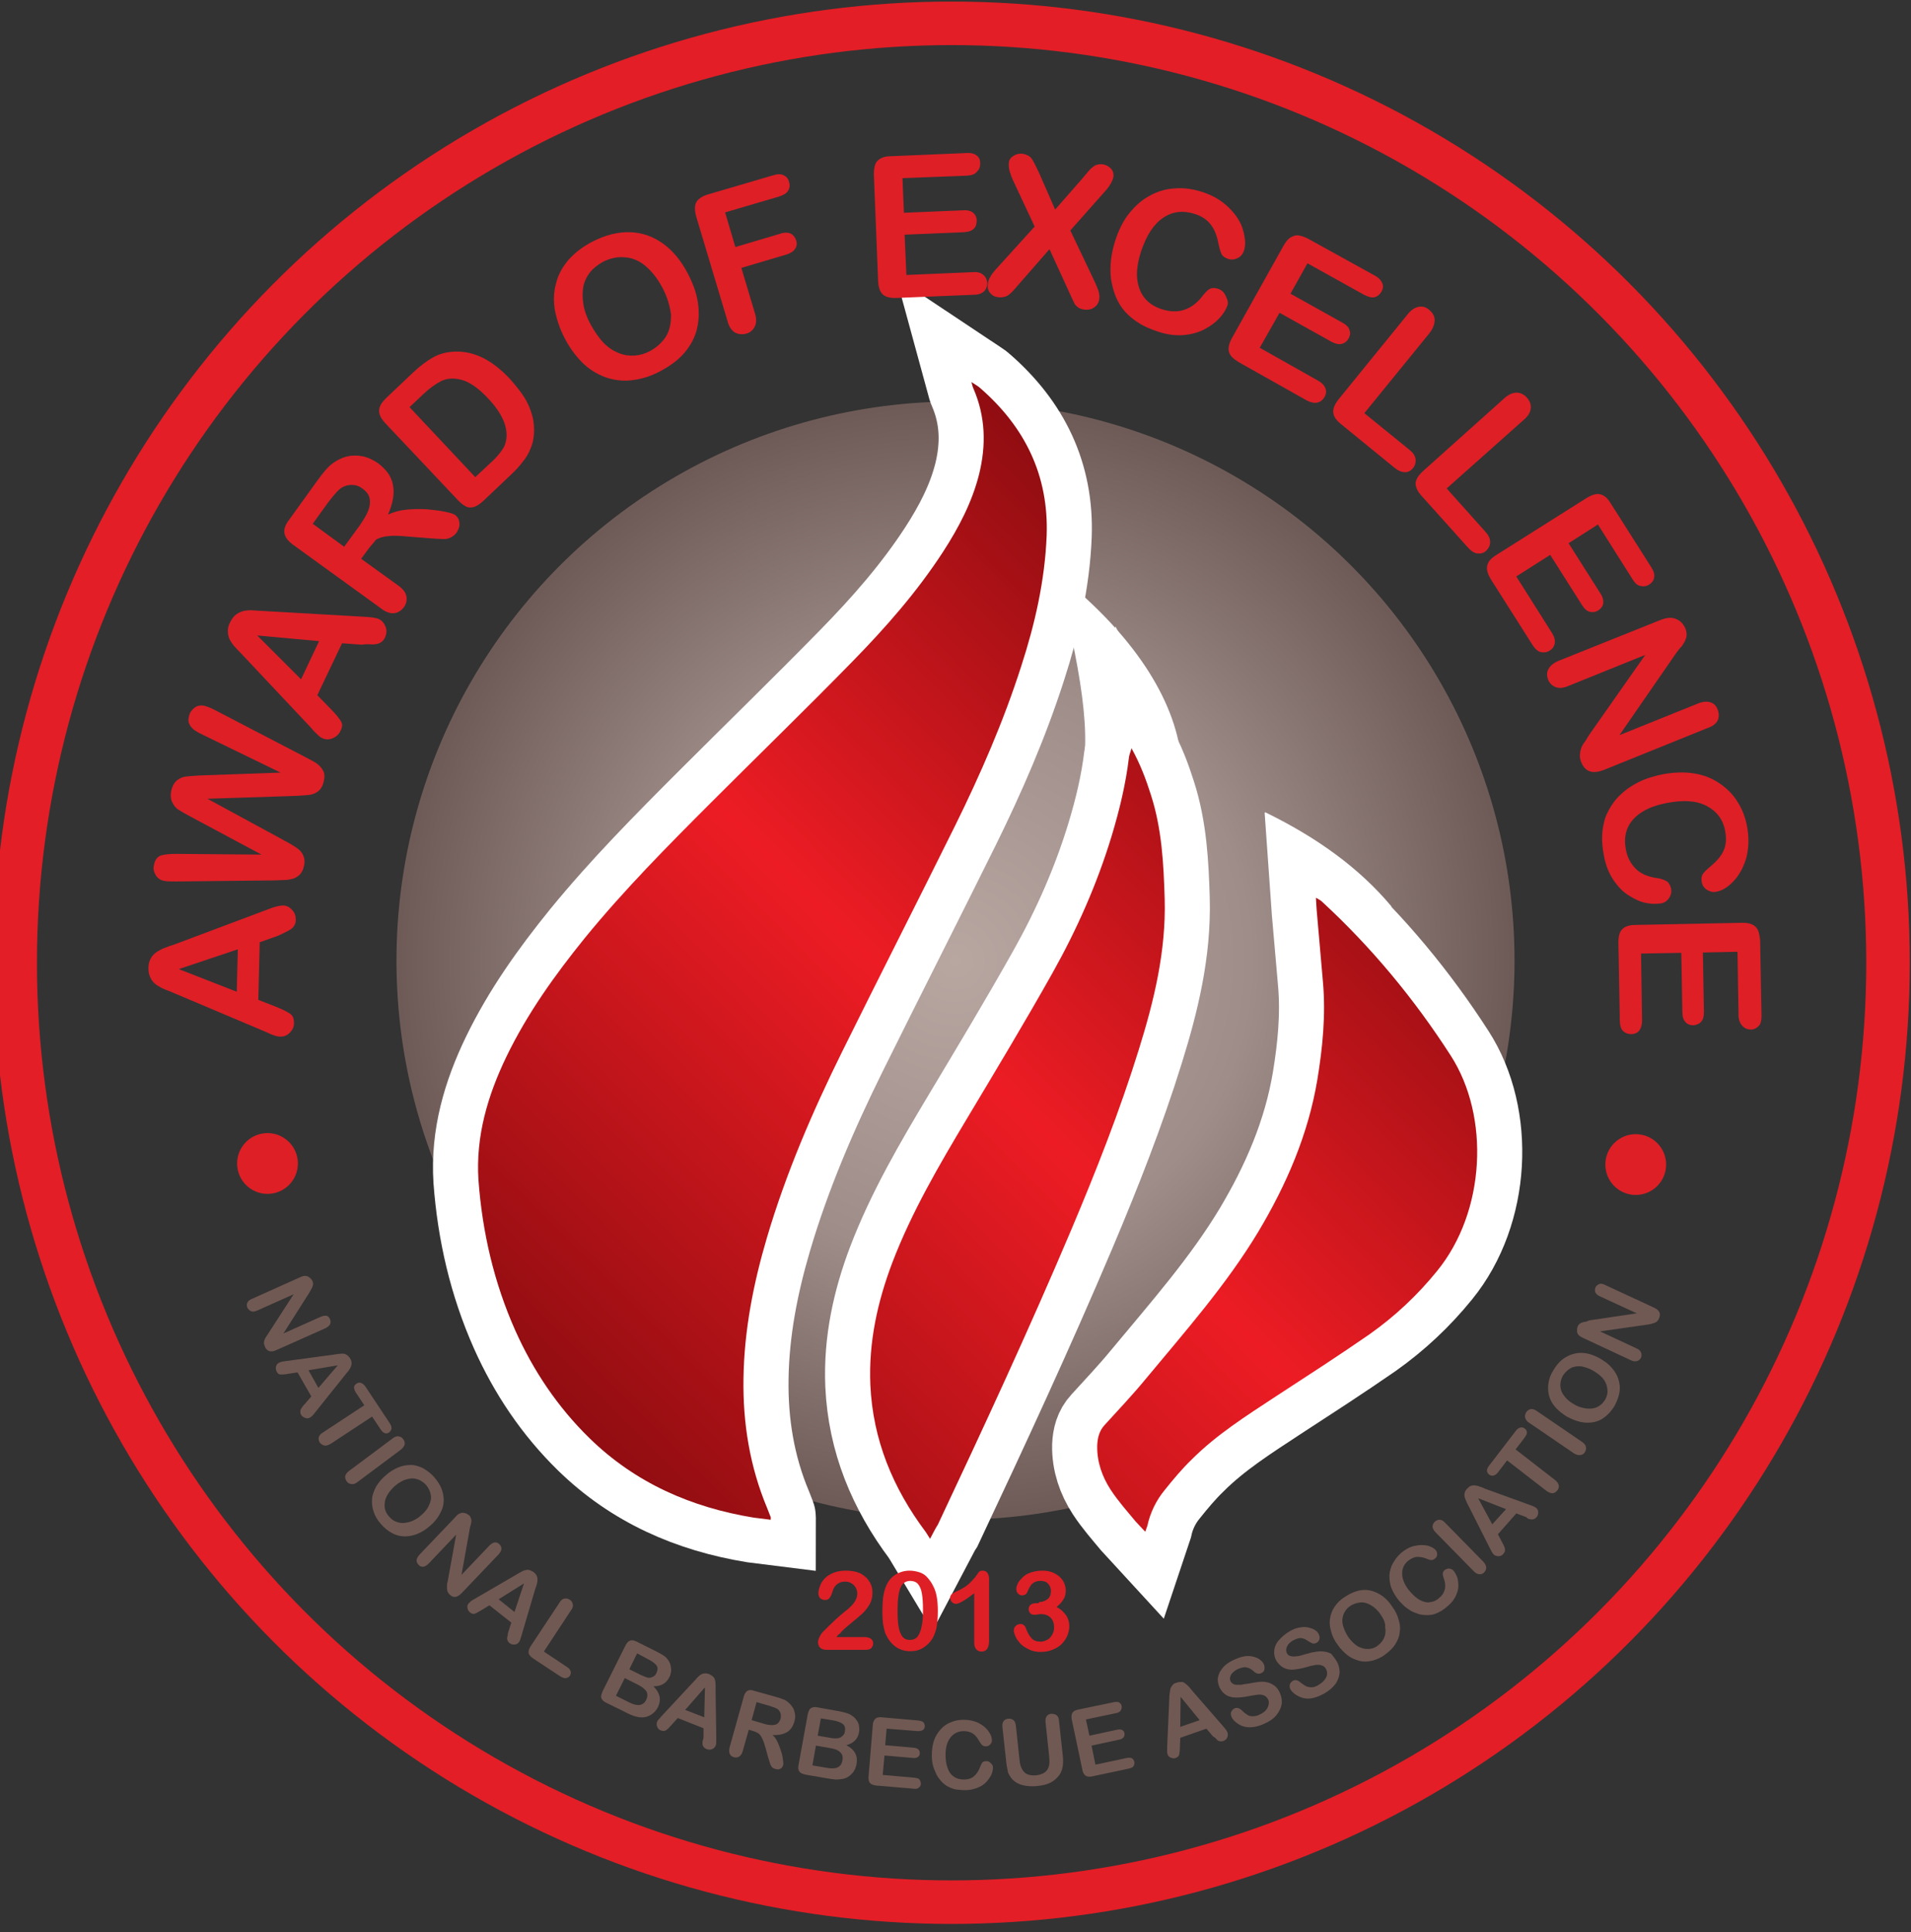 <?xml version="1.0" encoding="utf-8"?>
<!-- Generator: Adobe Illustrator 19.0.0, SVG Export Plug-In . SVG Version: 6.00 Build 0)  -->
<svg version="1.1" id="Layer_1" xmlns="http://www.w3.org/2000/svg" xmlns:xlink="http://www.w3.org/1999/xlink" x="0px" y="0px"
	 viewBox="-13 14.6 540.8 546.7" style="enable-background:new -13 14.6 540.8 546.7;" xml:space="preserve">
<rect x="-13" y="14.6" width="540.8" height="546.7" fill="#333333" stroke="none"/>
<style type="text/css">
	.st0{fill:url(#XMLID_18_);}
	.st1{fill:none;stroke:#E31E26;stroke-width:12.316;stroke-miterlimit:10;}
	.st2{fill:#FFFFFF;}
	.st3{fill:none;stroke:#FFFFFF;stroke-width:25.512;}
	.st4{fill:url(#XMLID_19_);}
	.st5{fill:url(#XMLID_21_);}
	.st6{fill:url(#XMLID_23_);}
	.st7{fill:#DE1F26;}
	.st8{fill:#715953;}
</style>
<radialGradient id="XMLID_18_" cx="257.4" cy="281.76" r="158.2" gradientTransform="matrix(1 0 0 -1 0 568.19)" gradientUnits="userSpaceOnUse">
	<stop  offset="0" style="stop-color:#B8A6A1"/>
	<stop  offset="0.528" style="stop-color:#9F8D8A"/>
	<stop  offset="0.995" style="stop-color:#6E5B57"/>
</radialGradient>
<circle id="XMLID_5_" class="st0" cx="257.4" cy="286.4" r="158.2"/>
<ellipse id="XMLID_1_" class="st1" cx="256.3" cy="287" rx="265" ry="265.8"/>
<g id="XMLID_6_">
	<path id="XMLID_7_" class="st2" d="M321.1,227.7c-2.5-17.5-15.4-35.3-34.9-50.7c6,25.3,10.6,46.4,6.1,60.2L321.1,227.7z"/>
	<g id="XMLID_4_">
		<g id="XMLID_152_">
			<path id="XMLID_155_" d="M205.1,444.6c-1.6-0.2-3.2-0.4-4.8-0.6c-17.7-2.9-33.5-9.8-46.5-22.5c-9-8.8-15.9-19.1-21-30.5
				c-6-13.5-9.3-27.7-10.4-42.5c-0.8-12.4,2.6-23.9,7.9-34.9c5.9-12.2,13.7-23.1,22.2-33.6c11.1-13.6,23.4-26,35.8-38.4
				c13.3-13.3,26.8-26.4,39.9-39.8c9.4-9.6,18.3-19.7,25.7-31.1c4.4-6.8,8.2-14,10.2-22c2-8.2,1.8-16.2-1.6-24.1
				c-0.2-0.4-0.3-0.8-0.6-1.9c1.2,0.8,2,1.2,2.6,1.8c12.6,11,19.3,24.7,18.7,41.6c-0.5,12.7-3.3,25-7.2,37
				c-5,15.6-11.5,30.5-18.7,45.1c-10.6,21.4-21.4,42.6-32,64c-8.4,17-15.9,34.4-21.3,52.7c-3.8,12.9-6.4,26.1-6.6,39.7
				c-0.2,12.7,1.8,25,6.7,36.7c0.3,0.8,0.6,1.5,0.9,2.3C205.2,443.9,205.1,444.1,205.1,444.6z"/>
			<path id="XMLID_154_" d="M250.2,450c-0.6-1-0.9-1.4-1.2-1.9c-9.3-12.4-15-26.1-15.7-41.7c-0.5-12,2-23.4,6.2-34.5
				c5.5-14.4,13.3-27.7,21.2-40.9c8.2-13.7,16.4-27.3,24.2-41.2c6.9-12.3,12.6-25.2,16.7-38.7c2.2-7.3,4-14.7,4.9-22.3
				c0.1-0.7,0.4-1.3,0.7-2.5c2.5,4.5,4.1,8.8,5.5,13.2c3.1,9.6,3.6,19.5,3.9,29.5c0.4,14.7-3,28.7-7.3,42.5
				c-5.4,17.4-12.1,34.4-19.2,51.2c-11.9,28.1-24.7,55.7-37.7,83.3C251.8,446.9,251.2,448.1,250.2,450z"/>
			<path id="XMLID_153_" d="M311.1,448c-1.1-1.2-2-2.1-2.8-3c-2.4-2.9-4.9-5.7-7-8.9c-2.4-3.7-3.9-7.9-3.8-12.5
				c0.1-2.2,0.6-4.2,2.1-5.8c3.9-4.3,7.9-8.5,11.6-13c11.2-13.5,22.8-26.6,31.9-41.7c8-13.4,14.1-27.5,16.7-43
				c1.5-9.1,2.4-18.3,1.6-27.5c-0.6-6.9-1.2-13.8-1.8-20.6c-0.1-1-0.1-2-0.2-3.4c0.8,0.5,1.3,0.7,1.7,1.1
				c14,12.9,26.1,27.5,36.4,43.5c11.2,17.3,9.9,44.2-3.8,61c-5.6,6.9-11.9,12.8-19.1,17.9c-8.8,6.1-17.8,11.9-26.7,17.7
				c-8.2,5.4-16.6,10.7-23.6,17.7c-2.8,2.7-5.3,5.7-7.7,8.7c-2.4,2.9-4.1,6.4-4.9,10.1C311.6,446.6,311.4,447.1,311.1,448z"/>
		</g>
		<g id="XMLID_148_">
			<path id="XMLID_151_" class="st3" d="M205.1,444.6c-1.6-0.2-3.2-0.4-4.8-0.6c-17.7-2.9-33.5-9.8-46.5-22.5
				c-9-8.8-15.9-19.1-21-30.5c-6-13.5-9.3-27.7-10.4-42.5c-0.8-12.4,2.6-23.9,7.9-34.9c5.9-12.2,13.7-23.1,22.2-33.6
				c11.1-13.6,23.4-26,35.8-38.4c13.3-13.3,26.8-26.4,39.9-39.8c9.4-9.6,18.3-19.7,25.7-31.1c4.4-6.8,8.2-14,10.2-22
				c2-8.2,1.8-16.2-1.6-24.1c-0.2-0.4-0.3-0.8-0.6-1.9c1.2,0.8,2,1.2,2.6,1.8c12.6,11,19.3,24.7,18.7,41.6c-0.5,12.7-3.3,25-7.2,37
				c-5,15.6-11.5,30.5-18.7,45.1c-10.6,21.4-21.4,42.6-32,64c-8.4,17-15.9,34.4-21.3,52.7c-3.8,12.9-6.4,26.1-6.6,39.7
				c-0.2,12.7,1.8,25,6.7,36.7c0.3,0.8,0.6,1.5,0.9,2.3C205.2,443.9,205.1,444.1,205.1,444.6z"/>
			<path id="XMLID_150_" class="st3" d="M250.2,450c-0.6-1-0.9-1.4-1.2-1.9c-9.3-12.4-15-26.1-15.7-41.7c-0.5-12,2-23.4,6.2-34.5
				c5.5-14.4,13.3-27.7,21.2-40.9c8.2-13.7,16.4-27.3,24.2-41.2c6.9-12.3,12.6-25.2,16.7-38.7c2.2-7.3,4-14.7,4.9-22.3
				c0.1-0.7,0.4-1.3,0.7-2.5c2.5,4.5,4.1,8.8,5.5,13.2c3.1,9.6,3.6,19.5,3.9,29.5c0.4,14.7-3,28.7-7.3,42.5
				c-5.4,17.4-12.1,34.4-19.2,51.2c-11.9,28.1-24.7,55.7-37.7,83.3C251.8,446.9,251.2,448.1,250.2,450z"/>
			<path id="XMLID_149_" class="st3" d="M311.1,448c-1.1-1.2-2-2.1-2.8-3c-2.4-2.9-4.9-5.7-7-8.9c-2.4-3.7-3.9-7.9-3.8-12.5
				c0.1-2.2,0.6-4.2,2.1-5.8c3.9-4.3,7.9-8.5,11.6-13c11.2-13.5,22.8-26.6,31.9-41.7c8-13.4,14.1-27.5,16.7-43
				c1.5-9.1,2.4-18.3,1.6-27.5c-0.6-6.9-1.2-13.8-1.8-20.6c-0.1-1-0.1-2-0.2-3.4c0.8,0.5,1.3,0.7,1.7,1.1
				c14,12.9,26.1,27.5,36.4,43.5c11.2,17.3,9.9,44.2-3.8,61c-5.6,6.9-11.9,12.8-19.1,17.9c-8.8,6.1-17.8,11.9-26.7,17.7
				c-8.2,5.4-16.6,10.7-23.6,17.7c-2.8,2.7-5.3,5.7-7.7,8.7c-2.4,2.9-4.1,6.4-4.9,10.1C311.6,446.6,311.4,447.1,311.1,448z"/>
		</g>
		<g id="XMLID_8_">
			
				<linearGradient id="XMLID_19_" gradientUnits="userSpaceOnUse" x1="124.721" y1="175.731" x2="328.686" y2="379.696" gradientTransform="matrix(1 0 0 -1 0 568.19)">
				<stop  offset="0" style="stop-color:#910D11"/>
				<stop  offset="0.528" style="stop-color:#ED1C24"/>
				<stop  offset="0.995" style="stop-color:#910D11"/>
			</linearGradient>
			<path id="XMLID_12_" class="st4" d="M205.1,444.6c-1.6-0.2-3.2-0.4-4.8-0.6c-17.7-2.9-33.5-9.8-46.5-22.5
				c-9-8.8-15.9-19.1-21-30.5c-6-13.5-9.3-27.7-10.4-42.5c-0.8-12.4,2.6-23.9,7.9-34.9c5.9-12.2,13.7-23.1,22.2-33.6
				c11.1-13.6,23.4-26,35.8-38.4c13.3-13.3,26.8-26.4,39.9-39.8c9.4-9.6,18.3-19.7,25.7-31.1c4.4-6.8,8.2-14,10.2-22
				c2-8.2,1.8-16.2-1.6-24.1c-0.2-0.4-0.3-0.8-0.6-1.9c1.2,0.8,2,1.2,2.6,1.8c12.6,11,19.3,24.7,18.7,41.6c-0.5,12.7-3.3,25-7.2,37
				c-5,15.6-11.5,30.5-18.7,45.1c-10.6,21.4-21.4,42.6-32,64c-8.4,17-15.9,34.4-21.3,52.7c-3.8,12.9-6.4,26.1-6.6,39.7
				c-0.2,12.7,1.8,25,6.7,36.7c0.3,0.8,0.6,1.5,0.9,2.3C205.2,443.9,205.1,444.1,205.1,444.6z"/>
			
				<linearGradient id="XMLID_21_" gradientUnits="userSpaceOnUse" x1="174.561" y1="125.871" x2="378.511" y2="329.821" gradientTransform="matrix(1 0 0 -1 0 568.19)">
				<stop  offset="0" style="stop-color:#910D11"/>
				<stop  offset="0.528" style="stop-color:#ED1C24"/>
				<stop  offset="0.995" style="stop-color:#910D11"/>
			</linearGradient>
			<path id="XMLID_11_" class="st5" d="M250.2,450c-0.6-1-0.9-1.4-1.2-1.9c-9.3-12.4-15-26.1-15.7-41.7c-0.5-12,2-23.4,6.2-34.5
				c5.5-14.4,13.3-27.7,21.2-40.9c8.2-13.7,16.4-27.3,24.2-41.2c6.9-12.3,12.6-25.2,16.7-38.7c2.2-7.3,4-14.7,4.9-22.3
				c0.1-0.7,0.4-1.3,0.7-2.5c2.5,4.5,4.1,8.8,5.5,13.2c3.1,9.6,3.6,19.5,3.9,29.5c0.4,14.7-3,28.7-7.3,42.5
				c-5.4,17.4-12.1,34.4-19.2,51.2c-11.9,28.1-24.7,55.7-37.7,83.3C251.8,446.9,251.2,448.1,250.2,450z"/>
			
				<linearGradient id="XMLID_23_" gradientUnits="userSpaceOnUse" x1="215.298" y1="85.135" x2="419.247" y2="289.084" gradientTransform="matrix(1 0 0 -1 0 568.19)">
				<stop  offset="0" style="stop-color:#910D11"/>
				<stop  offset="0.528" style="stop-color:#ED1C24"/>
				<stop  offset="0.995" style="stop-color:#910D11"/>
			</linearGradient>
			<path id="XMLID_9_" class="st6" d="M311.1,448c-1.1-1.2-2-2.1-2.8-3c-2.4-2.9-4.9-5.7-7-8.9c-2.4-3.7-3.9-7.9-3.8-12.5
				c0.1-2.2,0.6-4.2,2.1-5.8c3.9-4.3,7.9-8.5,11.6-13c11.2-13.5,22.8-26.6,31.9-41.7c8-13.4,14.1-27.5,16.7-43
				c1.5-9.1,2.4-18.3,1.6-27.5c-0.6-6.9-1.2-13.8-1.8-20.6c-0.1-1-0.1-2-0.2-3.4c0.8,0.5,1.3,0.7,1.7,1.1
				c14,12.9,26.1,27.5,36.4,43.5c11.2,17.3,9.9,44.2-3.8,61c-5.6,6.9-11.9,12.8-19.1,17.9c-8.8,6.1-17.8,11.9-26.7,17.7
				c-8.2,5.4-16.6,10.7-23.6,17.7c-2.8,2.7-5.3,5.7-7.7,8.7c-2.4,2.9-4.1,6.4-4.9,10.1C311.6,446.6,311.4,447.1,311.1,448z"/>
		</g>
	</g>
	<path id="XMLID_15_" class="st2" d="M380.8,271.1c-9.1-10.9-21.2-19.6-35.8-26.7l1.8,23.5l10-7.8l17.5,13.3L380.8,271.1z"/>
</g>
<g id="XMLID_138_">
	<path id="XMLID_139_" class="st7" d="M223.7,477.8h8c0.8,0,1.4,0.2,1.8,0.5s0.6,0.8,0.6,1.3s-0.2,0.9-0.5,1.3
		c-0.3,0.3-0.8,0.5-1.5,0.5h-11.2c-0.8,0-1.4-0.2-1.8-0.6c-0.4-0.4-0.6-0.9-0.6-1.5c0-0.4,0.1-0.9,0.4-1.5c0.3-0.6,0.6-1.1,0.9-1.4
		c1.4-1.4,2.6-2.6,3.7-3.6c1.1-1,1.9-1.7,2.3-2c0.8-0.6,1.5-1.2,2.1-1.8c0.6-0.6,1-1.2,1.3-1.8c0.3-0.6,0.4-1.2,0.4-1.8
		c0-0.7-0.2-1.2-0.5-1.7s-0.7-0.9-1.3-1.2c-0.5-0.3-1.1-0.4-1.7-0.4c-1.3,0-2.4,0.6-3.1,1.8c-0.1,0.2-0.3,0.6-0.5,1.3
		c-0.2,0.7-0.5,1.2-0.8,1.6s-0.7,0.5-1.3,0.5c-0.5,0-0.9-0.2-1.3-0.5c-0.3-0.3-0.5-0.8-0.5-1.4c0-0.7,0.2-1.4,0.5-2.2
		c0.3-0.8,0.8-1.5,1.4-2.1c0.6-0.6,1.4-1.1,2.4-1.5s2.1-0.6,3.4-0.6c1.6,0,2.9,0.2,4,0.7c0.7,0.3,1.3,0.8,1.9,1.3
		c0.5,0.6,1,1.2,1.3,2c0.3,0.7,0.4,1.5,0.4,2.3c0,1.3-0.3,2.4-0.9,3.4c-0.6,1-1.3,1.8-1.9,2.4c-0.7,0.6-1.7,1.5-3.3,2.8
		s-2.6,2.2-3.1,2.9C224.2,477.1,224,477.4,223.7,477.8z"/>
	<path id="XMLID_141_" class="st7" d="M252.4,470.4c0,1.7-0.1,3.1-0.3,4.3c-0.2,1.2-0.6,2.3-1.1,3.3c-0.7,1.2-1.6,2.1-2.7,2.8
		s-2.3,1-3.7,1c-1.5,0-2.9-0.4-4.2-1.3c-1.2-0.9-2.1-2.1-2.8-3.6c-0.3-0.8-0.5-1.8-0.7-2.8c-0.1-1-0.2-2.1-0.2-3.3
		c0-1.5,0.1-2.9,0.2-4.1c0.2-1.2,0.4-2.3,0.8-3.2c0.6-1.5,1.5-2.6,2.6-3.3s2.5-1.2,4.1-1.2c1,0,2,0.2,2.9,0.5s1.6,0.8,2.2,1.5
		s1.2,1.5,1.6,2.4C252,465,252.4,467.4,252.4,470.4z M248.2,470.1c0-1.9-0.1-3.4-0.3-4.6c-0.2-1.2-0.6-2.1-1.1-2.7s-1.3-0.9-2.2-0.9
		c-1.3,0-2.3,0.7-2.8,2s-0.8,3.4-0.8,6.3c0,1.9,0.1,3.5,0.3,4.7s0.6,2.1,1.1,2.8c0.5,0.6,1.2,0.9,2.1,0.9s1.7-0.3,2.2-1
		s0.9-1.6,1.1-2.8C248.1,473.7,248.2,472.1,248.2,470.1z"/>
	<path id="XMLID_144_" class="st7" d="M262.7,479.3v-13.9c-2.6,2-4.3,3-5.2,3c-0.4,0-0.8-0.2-1.1-0.5c-0.3-0.3-0.5-0.7-0.5-1.2
		s0.2-0.9,0.5-1.1s0.9-0.6,1.7-0.9c1.2-0.6,2.2-1.2,2.9-1.8c0.7-0.6,1.4-1.4,2-2.1c0.6-0.8,0.9-1.3,1.1-1.5s0.5-0.3,1-0.3
		s1,0.2,1.3,0.6s0.5,1,0.5,1.7v17.5c0,2-0.7,3.1-2.1,3.1c-0.6,0-1.1-0.2-1.5-0.6C262.8,480.7,262.7,480.1,262.7,479.3z"/>
	<path id="XMLID_146_" class="st7" d="M281,467.9c0.9,0,1.7-0.3,2.4-0.8s1-1.3,1-2.4c0-0.8-0.3-1.5-0.8-2c-0.5-0.6-1.3-0.8-2.2-0.8
		c-0.6,0-1.1,0.1-1.5,0.3s-0.7,0.4-1,0.7c-0.2,0.3-0.5,0.7-0.7,1.1s-0.4,0.9-0.6,1.3c-0.1,0.2-0.3,0.4-0.5,0.5s-0.6,0.2-0.9,0.2
		c-0.4,0-0.8-0.2-1.1-0.5c-0.3-0.3-0.5-0.8-0.5-1.3s0.2-1.1,0.5-1.7s0.8-1.1,1.4-1.7s1.4-1,2.3-1.3s1.9-0.5,3.1-0.5
		c1,0,1.9,0.1,2.7,0.4c0.8,0.3,1.5,0.7,2.1,1.2s1.1,1.1,1.4,1.8c0.3,0.7,0.5,1.4,0.5,2.2c0,1-0.2,1.9-0.7,2.6
		c-0.4,0.7-1.1,1.4-1.9,2.1c0.8,0.4,1.5,0.9,2,1.5c0.5,0.5,1,1.2,1.2,1.8c0.3,0.7,0.4,1.4,0.4,2.2c0,0.9-0.2,1.8-0.6,2.7
		c-0.4,0.9-0.9,1.6-1.6,2.3s-1.6,1.2-2.6,1.6s-2.1,0.6-3.3,0.6c-1.2,0-2.3-0.2-3.3-0.7s-1.8-1-2.4-1.6c-0.6-0.7-1.1-1.3-1.4-2
		s-0.5-1.3-0.5-1.7c0-0.6,0.2-1.1,0.6-1.4c0.4-0.4,0.9-0.5,1.4-0.5c0.3,0,0.6,0.1,0.8,0.3c0.3,0.2,0.4,0.4,0.5,0.6
		c0.5,1.4,1.1,2.5,1.7,3.1c0.6,0.7,1.5,1,2.6,1c0.6,0,1.2-0.2,1.8-0.5c0.6-0.3,1.1-0.8,1.4-1.4c0.4-0.6,0.6-1.3,0.6-2.1
		c0-1.2-0.3-2.1-1-2.8s-1.6-1-2.7-1c-0.2,0-0.5,0-0.9,0.1c-0.4,0-0.7,0.1-0.8,0.1c-0.6,0-1-0.1-1.3-0.4s-0.5-0.7-0.5-1.2
		s0.2-0.9,0.5-1.2c0.4-0.3,0.9-0.5,1.6-0.5h0.8V467.9z"/>
</g>
<g id="XMLID_98_">
	<path id="XMLID_99_" class="st7" d="M65.6,279.4l-5.1,1.8l-0.4,16.3l5.1,2c2,0.8,3.3,1.5,4,2s1,1.4,1,2.6c0,1-0.4,1.9-1.2,2.7
		c-0.8,0.8-1.6,1.1-2.6,1.1c-0.5,0-1.1-0.1-1.7-0.3c-0.6-0.2-1.4-0.5-2.4-1l-25.8-10.9c-0.7-0.3-1.6-0.7-2.7-1.1
		c-1-0.4-1.9-0.9-2.6-1.4c-0.7-0.5-1.2-1.1-1.6-1.9c-0.4-0.8-0.6-1.7-0.6-2.8c0-1.1,0.3-2.1,0.7-2.8c0.4-0.7,1-1.3,1.7-1.8
		c0.7-0.4,1.4-0.8,2.2-1.1c0.8-0.3,1.8-0.7,3.1-1.1l26.1-9.8c2-0.8,3.4-1.1,4.3-1.1s1.8,0.4,2.5,1.2c0.8,0.8,1.1,1.7,1.1,2.8
		c0,0.6-0.1,1.2-0.4,1.6c-0.2,0.5-0.6,0.8-1,1.1c-0.4,0.3-1,0.6-1.8,1C66.9,278.8,66.2,279.1,65.6,279.4z M54,295.2l0.3-12
		l-16.7,5.6L54,295.2z"/>
	<path id="XMLID_102_" class="st7" d="M70.5,239.8l-24.8,0.8l21.9,11.9c1.7,0.9,2.8,1.6,3.5,2.1s1.3,1.1,1.7,2
		c0.4,0.9,0.5,1.9,0.2,3.1c-0.2,1-0.6,1.7-1.1,2.3c-0.5,0.5-1.1,0.9-1.9,1.2c-0.8,0.2-1.6,0.4-2.6,0.4s-1.9,0.1-2.7,0.1L36.9,264
		c-1.6,0-2.8,0-3.6-0.2c-1-0.2-1.8-0.8-2.3-1.7s-0.7-1.8-0.4-2.9c0.3-1.4,1-2.3,2.1-2.6c1.1-0.3,2.5-0.4,4.3-0.4l24,0.2l-20-10.7
		c-1.5-0.8-2.7-1.5-3.5-2s-1.4-1.3-1.8-2.2c-0.4-0.9-0.5-2-0.2-3.3s0.9-2.3,1.7-2.9c0.8-0.6,1.6-0.9,2.5-1s2.2-0.2,4-0.3l22.7-0.8
		l-21.6-10.5c-1.1-0.5-2-1-2.6-1.4s-1.1-0.9-1.5-1.6c-0.4-0.7-0.5-1.5-0.2-2.5c0.2-1,0.8-1.8,1.6-2.4s1.8-0.7,2.8-0.5
		c0.7,0.2,1.8,0.6,3.3,1.4L73,228.6c1.7,0.9,2.9,1.5,3.6,2s1.4,1.2,1.8,2c0.5,0.8,0.5,1.9,0.2,3.2c-0.3,1.2-0.8,2.1-1.6,2.7
		c-0.8,0.6-1.6,0.9-2.4,1C73.9,239.6,72.5,239.7,70.5,239.8z"/>
	<path id="XMLID_104_" class="st7" d="M89.2,197l-5.4-0.4l-7,14.7l3.8,3.9c1.5,1.5,2.4,2.7,2.9,3.5s0.4,1.7-0.2,2.8
		c-0.4,0.9-1.2,1.6-2.2,2s-1.9,0.4-2.8,0c-0.5-0.2-1-0.6-1.4-1s-1.1-1-1.8-1.9L56,200.3c-0.6-0.6-1.2-1.3-2-2.1s-1.4-1.6-1.8-2.3
		s-0.7-1.5-0.7-2.4c-0.1-0.9,0.1-1.8,0.6-2.8s1.1-1.8,1.8-2.3c0.7-0.5,1.5-0.8,2.3-1c0.8-0.1,1.6-0.2,2.5-0.1s1.9,0.1,3.3,0.2
		l27.9,1.6c2.1,0.1,3.6,0.3,4.4,0.7s1.4,1.1,1.8,2.1s0.3,2-0.1,3c-0.3,0.6-0.6,1-1,1.3s-0.8,0.5-1.3,0.6s-1.2,0.2-2.1,0.1
		S89.8,197,89.2,197z M72.2,206.8l5.1-10.8l-17.5-1.6L72.2,206.8z"/>
	<path id="XMLID_107_" class="st7" d="M90.9,170.4l-1.7,2.3l10.4,7.5c1.4,1,2.2,2,2.4,3.1c0.2,1.1,0,2.1-0.7,3.1
		c-0.8,1-1.7,1.6-2.8,1.7c-1.1,0.1-2.3-0.3-3.6-1.3l-25-18.1c-1.4-1-2.2-2.1-2.4-3.2s0.2-2.4,1.3-3.8l7.7-10.7
		c1.1-1.5,2-2.7,2.9-3.7s1.8-1.7,2.8-2.3c1.2-0.7,2.4-1.2,3.8-1.4s2.7-0.1,4.1,0.2c1.4,0.4,2.6,1,3.8,1.8c2.4,1.8,3.9,3.8,4.3,6.2
		c0.5,2.4,0,5.2-1.4,8.4c1.5-0.7,3.2-1.2,5.2-1.4s4-0.2,5.9-0.1c2,0.2,3.7,0.4,5.1,0.7s2.4,0.6,2.8,0.9c0.4,0.3,0.8,0.8,1,1.3
		c0.2,0.6,0.3,1.2,0.2,1.8s-0.4,1.3-0.8,1.9c-0.5,0.7-1.2,1.2-1.9,1.5s-1.5,0.4-2.3,0.3c-0.8,0-1.9-0.1-3.4-0.2l-6.3-0.5
		c-2.3-0.2-4.1-0.3-5.5-0.1c-1.4,0.1-2.5,0.5-3.4,1C92.6,168.4,91.7,169.2,90.9,170.4z M79.9,156.7l-4.4,6.1l8.9,6.5l4.3-5.9
		c1.1-1.6,2-3,2.5-4.3s0.6-2.4,0.4-3.5c-0.2-1-0.9-2-2.1-2.8c-0.9-0.7-1.9-1-2.9-1s-2,0.2-2.9,0.8C82.8,153.1,81.6,154.5,79.9,156.7
		z"/>
	<path id="XMLID_110_" class="st7" d="M96.2,127.3l7.7-7.3c2-1.9,3.9-3.3,5.7-4.3c1.8-1,3.7-1.5,5.9-1.6c5.5-0.3,10.7,2.3,15.7,7.6
		c1.6,1.8,3,3.5,4.1,5.2c1.1,1.7,1.8,3.5,2.3,5.2c0.5,1.8,0.6,3.6,0.5,5.4c-0.1,1.4-0.4,2.8-1,4.1c-0.5,1.3-1.2,2.5-2.2,3.7
		c-0.9,1.2-2,2.4-3.4,3.7l-7.7,7.3c-1.1,1-2,1.6-2.9,1.8s-1.6,0.1-2.4-0.4c-0.7-0.4-1.5-1.1-2.4-2.1L96,134.3
		c-1.2-1.3-1.8-2.5-1.7-3.6C94.3,129.6,95,128.5,96.2,127.3z M102.9,129.8l18.6,19.8l4.5-4.2c1-0.9,1.7-1.7,2.2-2.3s1-1.3,1.4-2
		c0.4-0.8,0.6-1.6,0.7-2.4c0.4-3.5-1.3-7.3-5.2-11.4c-2.7-2.9-5.2-4.6-7.4-5.2s-4.1-0.5-5.8,0.3c-1.6,0.8-3.4,2.1-5.2,3.8
		L102.9,129.8z"/>
	<path id="XMLID_113_" class="st7" d="M154.6,83c3.7-1.9,7.2-2.8,10.7-2.7c3.4,0.1,6.5,1.2,9.3,3.2s5.2,4.9,7.1,8.6
		c1.4,2.7,2.4,5.4,2.8,8.1c0.4,2.6,0.3,5.2-0.3,7.6s-1.8,4.6-3.5,6.6s-4,3.7-6.8,5.2s-5.5,2.3-8.2,2.6c-2.7,0.3-5.2-0.1-7.5-0.9
		c-2.3-0.9-4.5-2.2-6.4-4.1s-3.6-4.2-5-6.9c-1.4-2.7-2.3-5.4-2.8-8.1c-0.4-2.7-0.3-5.2,0.4-7.6c0.6-2.4,1.8-4.5,3.5-6.5
		C149.7,86.1,151.9,84.4,154.6,83z M174.4,95.9c-1.4-2.6-3-4.6-4.8-6.1s-3.8-2.3-5.9-2.4c-2.1-0.2-4.1,0.3-6.1,1.3
		c-1.4,0.8-2.6,1.7-3.6,2.9c-0.9,1.2-1.6,2.5-1.9,4c-0.3,1.5-0.3,3.2,0,5.1s1,3.8,2.1,5.8s2.3,3.7,3.6,5.1c1.4,1.4,2.8,2.3,4.3,2.9
		s3,0.8,4.5,0.7c1.5-0.1,2.9-0.5,4.4-1.3c1.8-1,3.3-2.3,4.4-4c1.1-1.7,1.5-3.8,1.5-6.2C176.6,101.3,175.9,98.7,174.4,95.9z"/>
	<path id="XMLID_116_" class="st7" d="M207.5,70.2l-15.3,4.5l2.9,9.8l12.8-3.8c1.2-0.4,2.2-0.3,2.9,0c0.7,0.4,1.2,1,1.5,1.9
		s0.2,1.7-0.3,2.4c-0.4,0.7-1.2,1.2-2.4,1.6l-12.8,3.8l3.8,12.7c0.5,1.6,0.5,2.9,0,3.9s-1.3,1.7-2.4,2c-1.2,0.3-2.2,0.2-3.2-0.3
		c-1-0.6-1.7-1.7-2.1-3.2L184,75.8c-0.3-1.1-0.4-2.1-0.3-2.9c0.1-0.8,0.5-1.5,1.1-2s1.5-1,2.6-1.3l18.4-5.4c1.2-0.4,2.2-0.4,3,0
		s1.3,1,1.5,1.9c0.3,0.9,0.2,1.7-0.3,2.5C209.6,69.3,208.7,69.8,207.5,70.2z"/>
	<path id="XMLID_118_" class="st7" d="M260.7,64.3L242.4,65l0.4,9.8l16.8-0.7c1.2-0.1,2.2,0.2,2.8,0.7c0.6,0.5,1,1.3,1,2.2
		s-0.2,1.7-0.8,2.3c-0.6,0.6-1.5,0.9-2.8,1L243,81l0.5,11.4l18.9-0.8c1.3-0.1,2.2,0.2,2.9,0.8c0.7,0.6,1,1.3,1.1,2.3
		c0,0.9-0.3,1.7-0.9,2.3c-0.6,0.6-1.6,1-2.8,1l-22,0.9c-1.8,0.1-3.1-0.3-3.9-1c-0.8-0.8-1.2-2-1.3-3.8L234.3,64
		c0-1.2,0.1-2.1,0.4-2.9c0.3-0.8,0.8-1.3,1.6-1.7c0.7-0.4,1.7-0.6,2.8-0.6l21.4-0.9c1.3-0.1,2.3,0.2,2.9,0.7c0.7,0.5,1,1.3,1,2.2
		s-0.2,1.7-0.9,2.3C263,63.9,262,64.2,260.7,64.3z"/>
	<path id="XMLID_120_" class="st7" d="M269.1,90.5l10.7-11.8l-5.9-12.6c-0.6-1.2-0.9-2.2-1.2-3.1c-0.2-0.9-0.3-1.6-0.2-2.4
		c0.1-0.8,0.5-1.4,1.3-1.9s1.6-0.7,2.6-0.6c1.1,0.2,1.9,0.6,2.5,1.3c0.5,0.7,1.2,2.1,2.1,4l4.6,10.5l7.7-8.8
		c0.6-0.7,1.2-1.4,1.6-1.9s0.9-1,1.3-1.3s0.8-0.6,1.3-0.7s1-0.2,1.5-0.1c1,0.1,1.8,0.6,2.4,1.2c0.6,0.7,0.8,1.5,0.7,2.3
		c-0.2,1.2-1.1,2.8-2.8,4.6l-9.4,10.6l6.7,14.1c0.6,1.2,1,2.3,1.3,3.1c0.2,0.8,0.3,1.5,0.2,2.2c-0.1,0.6-0.3,1.2-0.7,1.7
		c-0.4,0.5-0.9,0.8-1.5,1.1c-0.6,0.2-1.3,0.3-2,0.2c-0.8-0.1-1.4-0.3-1.9-0.7c-0.5-0.4-0.9-0.8-1.1-1.4c-0.3-0.5-0.7-1.5-1.4-3
		l-5.5-12l-9,10.3c-0.7,0.8-1.2,1.4-1.5,1.7c-0.3,0.3-0.6,0.6-1,0.9s-0.8,0.5-1.3,0.6s-1.1,0.2-1.7,0.1c-1-0.1-1.7-0.5-2.3-1.2
		c-0.6-0.7-0.8-1.6-0.6-2.7C266.6,93.8,267.5,92.2,269.1,90.5z"/>
	<path id="XMLID_122_" class="st7" d="M334.4,100.9c-0.4,1.2-1.1,2.4-2.2,3.6s-2.5,2.3-4.2,3.2c-1.7,0.9-3.7,1.5-6,1.7
		s-4.7-0.1-7.4-1c-2-0.7-3.8-1.4-5.3-2.4c-1.5-0.9-2.8-2-3.9-3.2s-2-2.7-2.7-4.4c-0.6-1.5-1-3.1-1.3-4.9c-0.2-1.7-0.2-3.5,0-5.3
		s0.6-3.6,1.2-5.5c1-3.1,2.3-5.7,4-7.8s3.6-3.8,5.9-5c2.2-1.2,4.6-1.9,7.1-2c2.5-0.2,5.1,0.2,7.6,1c3.1,1,5.6,2.5,7.6,4.5
		s3.4,4.1,4,6.4c0.6,2.3,0.8,4.2,0.2,5.8c-0.3,0.9-0.9,1.6-1.7,2s-1.7,0.6-2.6,0.3c-1-0.3-1.7-0.8-2-1.4s-0.6-1.6-0.9-3
		c-0.4-2.2-1.1-4-2.2-5.4s-2.6-2.4-4.6-3c-3.2-1-6.1-0.7-8.8,1.1c-2.7,1.8-4.7,4.9-6.2,9.3c-1,3-1.4,5.6-1.2,7.8
		c0.2,2.2,0.9,4.1,2.1,5.6s2.8,2.5,4.9,3.2c2.2,0.7,4.3,0.8,6.2,0.2s3.6-1.8,5.1-3.7c0.7-0.9,1.3-1.6,2-2.1s1.6-0.5,2.6-0.2
		c0.9,0.3,1.6,0.9,2,1.7S334.7,99.9,334.4,100.9z"/>
	<path id="XMLID_124_" class="st7" d="M373,98l-16-8.9l-4.8,8.6l14.7,8.2c1.1,0.6,1.8,1.3,2,2.1c0.3,0.8,0.2,1.6-0.3,2.4
		c-0.4,0.8-1.1,1.3-1.9,1.5s-1.8,0-2.9-0.6l-14.7-8.2l-5.6,9.9l16.5,9.3c1.1,0.6,1.8,1.4,2.1,2.2s0.2,1.7-0.3,2.5s-1.1,1.3-2,1.5
		s-1.8,0-3-0.6l-19.2-10.8c-1.5-0.9-2.5-1.8-2.8-2.9s0-2.4,0.8-3.9L350.3,84c0.6-1,1.2-1.8,1.9-2.2s1.4-0.7,2.2-0.6s1.7,0.4,2.7,0.9
		l19,10.5c1.1,0.6,1.8,1.4,2.1,2.2c0.3,0.8,0.2,1.6-0.3,2.4s-1.1,1.3-1.9,1.5S374.2,98.6,373,98z"/>
	<path id="XMLID_126_" class="st7" d="M391.5,108.9l-18.4,22.6l12.8,10.4c1,0.8,1.6,1.7,1.7,2.6c0.1,0.9-0.1,1.8-0.7,2.5
		c-0.6,0.8-1.4,1.2-2.3,1.2s-1.9-0.4-2.9-1.2l-15.2-12.4c-1.4-1.1-2.1-2.2-2.2-3.3s0.4-2.3,1.5-3.7l19.5-24c1-1.3,2.1-2,3.2-2.2
		s2.1,0.1,3,0.9s1.5,1.7,1.5,2.8C393,106.4,392.5,107.6,391.5,108.9z"/>
	<path id="XMLID_128_" class="st7" d="M418.2,133.4l-21.8,19.4l11,12.3c0.9,1,1.3,1.9,1.3,2.9c0,0.9-0.4,1.7-1.1,2.4
		s-1.6,0.9-2.5,0.8c-0.9-0.1-1.8-0.7-2.7-1.7l-13.1-14.6c-1.2-1.3-1.7-2.5-1.7-3.6c0.1-1.1,0.8-2.2,2.1-3.4l23-20.6
		c1.2-1.1,2.4-1.6,3.5-1.6s2.1,0.5,2.9,1.4c0.8,0.9,1.2,1.9,1.1,3C420.1,131.2,419.5,132.3,418.2,133.4z"/>
	<path id="XMLID_130_" class="st7" d="M449,178.5l-9.8-15.5l-8.3,5.3l9,14.2c0.7,1,0.9,2,0.8,2.8s-0.6,1.5-1.4,2s-1.6,0.6-2.4,0.4
		c-0.8-0.2-1.5-0.8-2.2-1.9l-9-14.2l-9.6,6.1l10.1,16c0.7,1.1,0.9,2,0.8,2.9c-0.2,0.9-0.6,1.6-1.5,2.1c-0.8,0.5-1.6,0.6-2.5,0.4
		c-0.8-0.2-1.6-0.9-2.3-2l-11.8-18.6c-0.9-1.5-1.3-2.8-1-3.9c0.2-1.1,1.1-2.1,2.6-3l25.5-16.1c1-0.6,1.9-1,2.7-1.1
		c0.8-0.1,1.6,0.1,2.2,0.5c0.7,0.4,1.3,1.1,1.9,2.1l11.5,18.1c0.7,1.1,1,2.1,0.8,2.9c-0.1,0.8-0.6,1.5-1.4,2s-1.6,0.6-2.4,0.4
		C450.4,180.3,449.7,179.6,449,178.5z"/>
	<path id="XMLID_132_" class="st7" d="M461.4,199.3l-16.1,23.3l22.1-8.9c1.4-0.6,2.6-0.7,3.6-0.4s1.7,1,2.1,2.1s0.4,2.1,0,3
		s-1.4,1.7-2.9,2.2L441,232.4c-3.3,1.3-5.4,0.6-6.5-2.1c-0.3-0.7-0.4-1.3-0.4-1.9c0-0.6,0.1-1.3,0.3-1.9c0.2-0.6,0.5-1.3,1-1.9
		s0.8-1.3,1.2-1.9l16-22.8l-21.8,8.8c-1.4,0.6-2.6,0.7-3.6,0.3s-1.7-1.1-2.1-2.1c-0.4-1.1-0.4-2.1,0.1-3s1.4-1.7,2.8-2.3l28.7-11.5
		c1.2-0.5,2.2-0.7,3-0.7c0.9,0,1.7,0.3,2.5,0.8s1.3,1.3,1.7,2.1c0.3,0.7,0.4,1.3,0.4,1.9c0,0.6-0.2,1.1-0.4,1.6
		c-0.2,0.5-0.6,1.1-1,1.7C462.3,198,461.9,198.7,461.4,199.3z"/>
	<path id="XMLID_134_" class="st7" d="M457.1,270.2c-1.3,0.2-2.7,0.2-4.2-0.1c-1.6-0.3-3.2-1-4.9-2.1c-1.7-1-3.1-2.5-4.4-4.4
		s-2.2-4.2-2.7-6.9c-0.4-2.1-0.6-4-0.5-5.8s0.4-3.4,0.9-5c0.6-1.5,1.4-3,2.5-4.5c1-1.3,2.2-2.4,3.6-3.5c1.4-1,2.9-1.9,4.6-2.6
		c1.7-0.7,3.5-1.2,5.4-1.6c3.2-0.6,6.1-0.7,8.8-0.3c2.7,0.4,5.1,1.3,7.2,2.7s3.9,3.1,5.2,5.2c1.4,2.1,2.3,4.5,2.8,7.1
		c0.6,3.2,0.5,6.1-0.2,8.9c-0.8,2.7-2,4.9-3.6,6.6s-3.2,2.7-4.9,3c-0.9,0.2-1.8,0-2.6-0.5c-0.8-0.5-1.3-1.2-1.5-2.1
		c-0.2-1-0.1-1.8,0.3-2.4c0.4-0.6,1.1-1.3,2.2-2.2c1.7-1.4,3-2.9,3.7-4.5c0.7-1.6,0.8-3.4,0.4-5.5c-0.6-3.3-2.4-5.6-5.3-7.1
		s-6.6-1.7-11.2-0.8c-3.1,0.6-5.5,1.5-7.4,2.8s-3.1,2.8-3.8,4.5c-0.7,1.8-0.8,3.7-0.4,5.8c0.4,2.3,1.4,4.1,2.8,5.5s3.3,2.2,5.7,2.6
		c1.1,0.1,2,0.4,2.8,0.8c0.8,0.4,1.2,1.1,1.5,2.2c0.2,0.9,0,1.8-0.5,2.6C458.8,269.5,458.1,270,457.1,270.2z"/>
	<path id="XMLID_136_" class="st7" d="M479,302.2l-0.3-18.3l-9.8,0.2l0.3,16.8c0,1.2-0.2,2.2-0.8,2.8c-0.5,0.6-1.3,0.9-2.2,1
		c-0.9,0-1.7-0.3-2.2-0.9c-0.6-0.6-0.9-1.5-0.9-2.8l-0.3-16.8l-11.4,0.2l0.3,18.9c0,1.3-0.3,2.2-0.8,2.9c-0.6,0.7-1.4,1-2.3,1
		s-1.7-0.3-2.3-0.9c-0.6-0.6-0.9-1.6-0.9-2.9l-0.4-22.1c0-1.8,0.3-3,1.1-3.8c0.8-0.8,2-1.2,3.8-1.2l30.1-0.6c1.2,0,2.1,0.1,2.9,0.5
		c0.7,0.3,1.3,0.9,1.6,1.6s0.5,1.7,0.6,2.8l0.4,21.4c0,1.3-0.2,2.3-0.8,2.9c-0.6,0.6-1.3,1-2.2,1c-0.9,0-1.7-0.3-2.3-0.9
		S479.1,303.5,479,302.2z"/>
</g>
<g id="XMLID_2_">
	<path id="XMLID_13_" class="st8" d="M74.5,380.4l-7.3,11.5l10.5-4.7c0.7-0.3,1.3-0.4,1.7-0.3c0.5,0.1,0.8,0.5,1,1s0.2,1,0,1.4
		s-0.7,0.8-1.3,1.1l-13.9,6.2c-1.5,0.7-2.6,0.4-3.2-0.9c-0.1-0.3-0.2-0.6-0.3-0.9c0-0.3,0-0.6,0.1-0.9s0.2-0.6,0.4-0.9
		c0.2-0.3,0.4-0.6,0.6-0.9l7.3-11.3l-10.3,4.6c-0.7,0.3-1.3,0.4-1.7,0.2c-0.5-0.2-0.8-0.5-1.1-1c-0.2-0.5-0.2-1,0-1.4
		c0.2-0.5,0.6-0.8,1.3-1.1l13.6-6.1c0.6-0.3,1.1-0.4,1.4-0.4c0.4,0,0.8,0.1,1.2,0.4s0.7,0.6,0.9,1c0.1,0.3,0.2,0.6,0.2,0.9
		s-0.1,0.5-0.2,0.8s-0.2,0.5-0.4,0.8S74.7,380.1,74.5,380.4z"/>
	<path id="XMLID_17_" class="st8" d="M73.4,411.7l1.7-2l-3.9-6.8l-2.6,0.4c-1,0.2-1.7,0.2-2.2,0.2s-0.8-0.3-1.1-0.8
		c-0.2-0.4-0.3-0.9-0.2-1.4s0.4-0.9,0.8-1.1c0.2-0.1,0.5-0.2,0.8-0.3c0.3-0.1,0.7-0.1,1.2-0.2l13.4-1.8c0.4-0.1,0.8-0.1,1.4-0.2
		c0.5-0.1,1-0.1,1.4-0.1s0.8,0.2,1.1,0.4s0.7,0.6,0.9,1c0.3,0.5,0.4,0.9,0.4,1.3s-0.1,0.8-0.3,1.2c-0.2,0.4-0.4,0.7-0.6,1
		c-0.3,0.3-0.6,0.7-1,1.2l-8.4,10.5c-0.6,0.8-1.1,1.3-1.5,1.5s-0.8,0.3-1.3,0.1s-0.9-0.4-1.2-0.9c-0.2-0.3-0.2-0.5-0.2-0.8
		c0-0.2,0-0.5,0.1-0.7s0.3-0.5,0.5-0.8S73.2,411.9,73.4,411.7z M74.3,402.3l2.8,5l5.5-6.4L74.3,402.3z"/>
	<path id="XMLID_20_" class="st8" d="M94.7,419l-2.4-3.6l-11.7,7.7c-0.7,0.4-1.3,0.6-1.8,0.5s-0.9-0.4-1.3-0.8
		c-0.3-0.5-0.4-1-0.3-1.5s0.5-1,1.2-1.4l11.7-7.7l-2.4-3.6c-0.4-0.6-0.5-1.1-0.5-1.5s0.3-0.8,0.7-1c0.4-0.3,0.8-0.4,1.3-0.2
		s0.8,0.5,1.2,1l6.9,10.4c0.4,0.6,0.5,1.1,0.5,1.5c-0.1,0.4-0.3,0.8-0.7,1.1c-0.4,0.3-0.8,0.3-1.2,0.2C95.4,419.9,95,419.5,94.7,419
		z"/>
	<path id="XMLID_22_" class="st8" d="M85.9,430.7l12.2-9.1c0.6-0.5,1.2-0.7,1.7-0.6s1,0.3,1.3,0.8c0.4,0.5,0.5,1,0.4,1.5
		s-0.5,1-1.1,1.5l-12.2,9.1c-0.6,0.5-1.2,0.7-1.8,0.6s-1-0.3-1.3-0.8s-0.5-0.9-0.4-1.5C84.9,431.6,85.3,431.1,85.9,430.7z"/>
	<path id="XMLID_40_" class="st8" d="M110,432.7c1.3,1.5,2.1,3.1,2.4,4.7s0.2,3.2-0.5,4.7s-1.7,3-3.3,4.3c-1.1,1-2.3,1.7-3.5,2.2
		s-2.4,0.7-3.6,0.7s-2.4-0.3-3.5-0.9s-2.2-1.4-3.2-2.6c-1-1.1-1.7-2.3-2.1-3.6c-0.4-1.2-0.5-2.4-0.4-3.6s0.6-2.3,1.2-3.5
		c0.7-1.1,1.6-2.2,2.7-3.1c1.1-1,2.3-1.7,3.5-2.2s2.4-0.7,3.6-0.7s2.3,0.4,3.4,0.9C108,430.8,109.1,431.6,110,432.7z M106.1,443.4
		c1.1-0.9,1.9-1.9,2.3-2.9c0.5-1,0.7-2,0.5-3s-0.6-1.9-1.3-2.7c-0.5-0.6-1.1-1-1.8-1.4c-0.7-0.3-1.4-0.5-2.1-0.5s-1.5,0.2-2.4,0.5
		c-0.8,0.4-1.7,0.9-2.5,1.6s-1.5,1.5-2,2.3s-0.8,1.6-0.9,2.3s-0.1,1.5,0.1,2.2s0.6,1.3,1.1,1.9c0.7,0.8,1.4,1.3,2.4,1.6
		c0.9,0.3,1.9,0.3,3.1,0S105,444.4,106.1,443.4z"/>
	<path id="XMLID_43_" class="st8" d="M120,446.8l-2.4,13.4l7.9-8.3c0.5-0.5,1-0.8,1.5-0.9c0.5,0,0.9,0.1,1.3,0.5
		c0.4,0.4,0.6,0.8,0.6,1.3s-0.3,1-0.8,1.6l-10.5,11c-1.2,1.2-2.3,1.4-3.3,0.4c-0.3-0.2-0.4-0.5-0.6-0.8c-0.1-0.3-0.2-0.6-0.2-0.9
		s0-0.7,0-1c0-0.4,0.1-0.7,0.2-1.1l2.4-13.2l-7.8,8.2c-0.5,0.5-1,0.8-1.5,0.9c-0.5,0-1-0.1-1.3-0.5c-0.4-0.4-0.6-0.8-0.6-1.3
		s0.3-1,0.8-1.6l10.3-10.8c0.4-0.5,0.8-0.8,1.2-0.9c0.4-0.2,0.8-0.2,1.3-0.1s0.8,0.3,1.2,0.6c0.3,0.2,0.4,0.5,0.5,0.7
		c0.1,0.3,0.2,0.5,0.2,0.8s0,0.6-0.1,0.9C120.2,446.1,120.1,446.5,120,446.8z"/>
	<path id="XMLID_45_" class="st8" d="M130.9,476.2l0.8-2.5l-6.2-4.9l-2.3,1.4c-0.9,0.5-1.5,0.9-1.9,1s-0.8,0-1.3-0.4
		c-0.4-0.3-0.6-0.7-0.7-1.2s0-1,0.3-1.3c0.2-0.2,0.4-0.4,0.6-0.6c0.2-0.2,0.6-0.4,1.1-0.7l11.7-6.8c0.3-0.2,0.7-0.4,1.2-0.7
		c0.5-0.3,0.9-0.5,1.3-0.6c0.4-0.1,0.8-0.2,1.2-0.1s0.8,0.3,1.3,0.6c0.4,0.3,0.7,0.7,0.9,1.1s0.2,0.8,0.2,1.2c0,0.4-0.1,0.8-0.2,1.2
		c-0.1,0.4-0.3,0.9-0.5,1.5l-3.8,12.9c-0.3,1-0.5,1.7-0.8,2c-0.3,0.4-0.7,0.6-1.2,0.6c-0.5,0.1-1-0.1-1.4-0.4
		c-0.2-0.2-0.4-0.4-0.5-0.6s-0.2-0.5-0.2-0.7s0.1-0.6,0.2-1C130.7,476.8,130.8,476.5,130.9,476.2z M128.1,467.1l4.5,3.6l2.7-8.1
		L128.1,467.1z"/>
	<path id="XMLID_48_" class="st8" d="M148.6,470.2l-7.7,11.7l6.6,4.4c0.5,0.3,0.8,0.7,1,1.2c0.1,0.4,0,0.9-0.2,1.2
		c-0.3,0.4-0.6,0.6-1.1,0.7c-0.4,0.1-0.9-0.1-1.5-0.4l-7.9-5.2c-0.7-0.5-1.1-1-1.2-1.5c-0.1-0.5,0.1-1.1,0.5-1.8l8.2-12.4
		c0.4-0.7,0.9-1.1,1.4-1.2s1,0,1.5,0.3s0.8,0.8,0.9,1.3C149.2,469,149.1,469.6,148.6,470.2z"/>
	<path id="XMLID_50_" class="st8" d="M163.9,499l-5.3-2.6c-0.8-0.4-1.2-0.8-1.4-1.3s0-1.1,0.3-1.9l6.5-13c0.4-0.8,0.8-1.2,1.3-1.4
		s1.1-0.1,1.9,0.3l5.6,2.8c0.8,0.4,1.5,0.8,2.1,1.2s1,0.9,1.3,1.4c0.3,0.4,0.5,0.9,0.6,1.5c0.1,0.5,0.2,1.1,0.1,1.6
		c-0.1,0.5-0.2,1.1-0.5,1.6c-0.9,1.7-2.4,2.6-4.5,2.5c1.9,1.9,2.3,3.8,1.3,5.9c-0.5,1-1.2,1.7-2,2.2s-1.8,0.8-2.9,0.7
		c-0.6,0-1.3-0.2-2-0.4C165.6,499.8,164.8,499.5,163.9,499z M167.4,491.2l-3.6-1.8l-2.5,5l3.8,1.9c2.4,1.2,4,0.9,4.8-0.8
		c0.4-0.9,0.4-1.7,0-2.4C169.5,492.5,168.6,491.8,167.4,491.2z M167.3,482.4l-2.2,4.5l3.2,1.6c0.9,0.4,1.6,0.7,2.1,0.8
		s1.1-0.1,1.6-0.4c0.4-0.2,0.6-0.6,0.8-1c0.4-0.9,0.4-1.6-0.1-2.2s-1.4-1.2-2.6-1.8L167.3,482.4z"/>
	<path id="XMLID_54_" class="st8" d="M186.1,506.2v-2.6l-7.3-2.9l-1.8,2c-0.7,0.8-1.2,1.3-1.6,1.5s-0.8,0.2-1.4,0
		c-0.5-0.2-0.8-0.5-1-1s-0.2-0.9-0.1-1.3c0.1-0.2,0.2-0.5,0.4-0.7s0.5-0.5,0.8-0.9l9.2-9.9c0.3-0.3,0.6-0.6,0.9-1
		c0.4-0.4,0.7-0.7,1-0.9c0.3-0.2,0.7-0.4,1.1-0.4c0.4-0.1,0.9,0,1.4,0.2s0.9,0.5,1.2,0.8s0.4,0.7,0.5,1.1s0.1,0.8,0.1,1.2
		c0,0.4,0,0.9,0,1.6l0.2,13.5c0,1,0,1.7-0.2,2.1s-0.5,0.7-1,0.9c-0.5,0.2-1,0.2-1.5,0c-0.3-0.1-0.5-0.3-0.7-0.4
		c-0.2-0.2-0.3-0.4-0.4-0.6c-0.1-0.2-0.1-0.6-0.1-1S186.1,506.6,186.1,506.2z M180.9,498.4l5.4,2.1l0.2-8.5L180.9,498.4z"/>
	<path id="XMLID_57_" class="st8" d="M200.2,504.4l-1.3-0.4l-1.7,6c-0.2,0.8-0.6,1.3-1,1.6c-0.5,0.3-1,0.3-1.5,0.2
		c-0.6-0.2-1-0.5-1.2-1s-0.2-1.1,0-1.9l4-14.3c0.2-0.8,0.6-1.3,1-1.6c0.5-0.3,1.1-0.3,1.9,0l6.1,1.7c0.8,0.2,1.6,0.5,2.1,0.7
		c0.6,0.2,1.1,0.5,1.5,0.9c0.5,0.4,0.9,0.9,1.3,1.5c0.3,0.6,0.5,1.2,0.6,1.9c0.1,0.7,0,1.3-0.2,2c-0.4,1.4-1.1,2.4-2.1,3
		s-2.4,0.9-4.1,0.8c0.6,0.5,1.1,1.2,1.5,2.1s0.7,1.8,1,2.7c0.3,0.9,0.4,1.7,0.5,2.4c0.1,0.7,0.1,1.2,0,1.4s-0.2,0.5-0.4,0.7
		s-0.5,0.3-0.8,0.4c-0.3,0.1-0.6,0-1-0.1c-0.4-0.1-0.8-0.3-1-0.6c-0.2-0.3-0.4-0.6-0.5-1c-0.1-0.4-0.3-0.9-0.5-1.6l-0.8-2.9
		c-0.3-1.1-0.6-1.9-0.9-2.5c-0.3-0.6-0.6-1.1-1-1.4C201.4,504.9,200.9,504.6,200.2,504.4z M204.6,497.2l-3.5-1l-1.4,5.1l3.4,1
		c0.9,0.3,1.7,0.4,2.3,0.4c0.7,0,1.2-0.1,1.6-0.4c0.4-0.3,0.7-0.8,0.9-1.4c0.1-0.5,0.1-1,0-1.5c-0.2-0.5-0.4-0.9-0.8-1.2
		S205.9,497.6,204.6,497.2z"/>
	<path id="XMLID_60_" class="st8" d="M220.7,517.7l-5.8-1c-0.8-0.2-1.4-0.4-1.7-0.9c-0.3-0.4-0.4-1.1-0.2-1.9l2.6-14.3
		c0.2-0.8,0.4-1.4,0.9-1.7s1.1-0.4,1.9-0.2l6.2,1.1c0.9,0.2,1.7,0.4,2.3,0.6s1.2,0.6,1.7,1c0.4,0.3,0.7,0.8,1,1.2
		c0.3,0.5,0.5,1,0.5,1.5c0.1,0.5,0.1,1.1,0,1.6c-0.3,1.9-1.5,3.1-3.6,3.7c2.4,1.2,3.3,3,2.9,5.3c-0.2,1.1-0.6,2-1.3,2.7
		c-0.7,0.8-1.5,1.3-2.5,1.5c-0.6,0.1-1.3,0.2-2.1,0.2C222.6,518,221.7,517.9,220.7,517.7z M221.9,509.2l-4-0.7l-1,5.6l4.1,0.7
		c2.6,0.5,4.1-0.2,4.4-2.1c0.2-1,0-1.7-0.6-2.3C224.2,509.8,223.3,509.4,221.9,509.2z M219.3,500.8l-0.9,4.9l3.5,0.6
		c1,0.2,1.7,0.2,2.3,0.1s1-0.4,1.4-0.8c0.3-0.3,0.5-0.7,0.5-1.2c0.2-1-0.1-1.7-0.7-2.1c-0.6-0.4-1.6-0.8-3-1L219.3,500.8z"/>
	<path id="XMLID_64_" class="st8" d="M246.7,504.4l-8.8-0.7l-0.4,4.7l8.1,0.7c0.6,0.1,1,0.2,1.3,0.5s0.4,0.7,0.4,1.1s-0.2,0.8-0.5,1
		s-0.8,0.4-1.4,0.3l-8.1-0.7l-0.5,5.5l9.1,0.8c0.6,0.1,1.1,0.2,1.3,0.5s0.4,0.7,0.4,1.2s-0.2,0.8-0.6,1.1c-0.3,0.3-0.8,0.4-1.4,0.3
		l-10.6-0.9c-0.8-0.1-1.4-0.3-1.8-0.7c-0.3-0.4-0.5-1-0.4-1.9l1.2-14.5c0-0.6,0.2-1,0.4-1.4c0.2-0.3,0.5-0.6,0.8-0.7
		c0.4-0.1,0.8-0.2,1.4-0.1l10.3,0.9c0.6,0.1,1.1,0.2,1.4,0.5s0.4,0.7,0.4,1.1c0,0.5-0.2,0.8-0.5,1.1
		C247.8,504.3,247.3,504.4,246.7,504.4z"/>
	<path id="XMLID_66_" class="st8" d="M268,514.6c0,0.6-0.1,1.3-0.4,2s-0.8,1.4-1.4,2.1s-1.5,1.3-2.5,1.7c-1,0.4-2.2,0.7-3.5,0.7
		c-1,0-1.9-0.1-2.8-0.2c-0.8-0.2-1.6-0.5-2.3-0.9c-0.7-0.4-1.3-0.9-1.9-1.6c-0.5-0.6-1-1.3-1.3-2s-0.7-1.5-0.9-2.4
		c-0.2-0.8-0.3-1.8-0.3-2.7c0-1.6,0.2-3,0.6-4.2s1.1-2.3,1.9-3.2s1.8-1.6,2.9-2c1.1-0.5,2.3-0.7,3.6-0.7c1.6,0,3,0.3,4.2,0.9
		s2.2,1.4,2.8,2.3c0.7,0.9,1,1.8,1,2.6c0,0.4-0.1,0.8-0.5,1.2c-0.3,0.3-0.7,0.5-1.1,0.5c-0.5,0-0.9-0.1-1.1-0.3
		c-0.3-0.2-0.5-0.6-0.9-1.2c-0.5-0.9-1.1-1.7-1.8-2.1c-0.7-0.5-1.6-0.7-2.6-0.7c-1.6,0-2.9,0.7-3.8,1.9c-0.9,1.2-1.4,3-1.3,5.2
		c0,1.5,0.3,2.7,0.7,3.7c0.4,1,1,1.7,1.8,2.2s1.7,0.7,2.7,0.7c1.1,0,2.1-0.3,2.8-0.9c0.7-0.6,1.3-1.4,1.7-2.5
		c0.2-0.5,0.4-0.9,0.6-1.3c0.2-0.3,0.6-0.5,1.2-0.5c0.5,0,0.9,0.1,1.2,0.5C267.8,513.8,268,514.2,268,514.6z"/>
	<path id="XMLID_68_" class="st8" d="M271.7,512.6l-1-9.2c-0.1-0.8,0-1.4,0.3-1.8s0.8-0.7,1.3-0.7c0.6-0.1,1.1,0.1,1.5,0.4
		s0.6,0.9,0.7,1.7l1,9.4c0.1,1.1,0.3,2,0.7,2.7s0.8,1.2,1.5,1.5s1.5,0.4,2.6,0.3c1.5-0.2,2.5-0.7,3.1-1.6c0.6-0.9,0.7-2.1,0.5-3.8
		l-1-9.5c-0.1-0.8,0-1.4,0.3-1.8s0.8-0.7,1.3-0.7s1.1,0.1,1.5,0.4s0.7,0.9,0.7,1.7l1,9.2c0.2,1.5,0.2,2.8,0,3.8s-0.6,2-1.4,2.8
		c-0.6,0.7-1.4,1.3-2.3,1.7s-2,0.7-3.2,0.8c-1.5,0.2-2.8,0.1-3.9-0.1s-2-0.6-2.8-1.2c-0.8-0.6-1.3-1.4-1.8-2.4
		C272.1,515.3,271.8,514,271.7,512.6z"/>
	<path id="XMLID_70_" class="st8" d="M302.9,499.3l-8.6,1.8l1,4.6l7.9-1.7c0.6-0.1,1-0.1,1.4,0.1c0.3,0.2,0.6,0.5,0.6,0.9
		c0.1,0.4,0,0.8-0.2,1.1c-0.2,0.3-0.6,0.6-1.2,0.7l-7.9,1.7l1.1,5.4l8.9-1.9c0.6-0.1,1.1-0.1,1.4,0.1c0.4,0.2,0.6,0.6,0.7,1
		c0.1,0.4,0,0.8-0.2,1.2c-0.2,0.3-0.7,0.6-1.3,0.7l-10.4,2.2c-0.8,0.2-1.5,0.1-1.9-0.2s-0.8-0.9-0.9-1.7l-3-14.2
		c-0.1-0.5-0.1-1,0-1.4s0.3-0.7,0.6-0.9c0.3-0.2,0.7-0.4,1.3-0.5l10.1-2.1c0.6-0.1,1.1-0.1,1.4,0.1c0.4,0.2,0.6,0.5,0.7,1
		c0.1,0.4,0,0.8-0.2,1.2S303.5,499.2,302.9,499.3z"/>
	<path id="XMLID_72_" class="st8" d="M330.1,505.7l-1.7-2l-7.4,2.6l-0.1,2.6c0,1-0.1,1.7-0.2,2.2c-0.1,0.4-0.5,0.7-1,0.9
		c-0.5,0.2-0.9,0.1-1.4-0.1c-0.5-0.2-0.8-0.5-0.9-1c-0.1-0.3-0.1-0.5-0.1-0.8s0-0.7,0-1.3l0.6-13.5c0-0.4,0-0.9,0.1-1.4
		s0.1-1,0.2-1.4s0.3-0.7,0.6-1.1s0.7-0.6,1.2-0.7c0.5-0.2,1-0.2,1.4-0.2s0.8,0.2,1.1,0.5c0.3,0.2,0.6,0.5,0.9,0.8s0.6,0.7,1,1.2
		l8.8,10.1c0.7,0.8,1.1,1.4,1.2,1.8s0.1,0.9-0.1,1.3c-0.2,0.5-0.6,0.8-1.1,1c-0.3,0.1-0.6,0.1-0.8,0.1c-0.2,0-0.5-0.1-0.7-0.2
		s-0.4-0.4-0.7-0.7S330.3,506,330.1,505.7z M321,503.2l5.5-1.9l-5.4-6.6L321,503.2z"/>
	<path id="XMLID_75_" class="st8" d="M349.2,493.6c0.5,1.1,0.6,2.1,0.5,3.2c-0.2,1.1-0.7,2.1-1.5,3.1s-2,1.8-3.4,2.4
		c-1.7,0.8-3.3,1.1-4.7,1c-1-0.1-2-0.4-2.8-1c-0.9-0.6-1.5-1.2-1.8-2c-0.2-0.4-0.2-0.9-0.1-1.3c0.2-0.4,0.5-0.8,0.9-1
		s0.7-0.2,1.1-0.1s0.8,0.4,1.2,0.8c0.5,0.5,0.9,0.8,1.4,1.1c0.4,0.3,0.9,0.4,1.5,0.4s1.3-0.1,2-0.5c1.1-0.5,1.8-1.1,2.2-1.9
		c0.4-0.8,0.5-1.6,0.2-2.3c-0.3-0.6-0.7-1-1.2-1.2s-1.1-0.3-1.8-0.2c-0.7,0.1-1.5,0.2-2.5,0.4c-1.4,0.3-2.6,0.4-3.6,0.4
		s-2-0.2-2.8-0.7s-1.4-1.2-1.9-2.2c-0.4-1-0.6-1.9-0.4-2.9s0.7-1.9,1.5-2.8s1.9-1.6,3.3-2.2c1.1-0.5,2.1-0.8,3-0.9s1.7,0,2.4,0.2
		c0.7,0.2,1.3,0.5,1.8,0.9s0.8,0.8,1,1.3c0.2,0.4,0.2,0.9,0.1,1.4s-0.4,0.8-0.9,1c-0.4,0.2-0.8,0.2-1.1,0.1
		c-0.3-0.1-0.7-0.3-1.1-0.7c-0.6-0.5-1.2-0.9-1.9-1c-0.6-0.2-1.4,0-2.4,0.4c-0.9,0.4-1.6,1-2,1.6c-0.4,0.7-0.4,1.3-0.2,1.8
		c0.2,0.4,0.4,0.6,0.7,0.8s0.7,0.3,1.1,0.3s0.8,0,1.2,0c0.4-0.1,1-0.2,1.9-0.3c1.1-0.2,2.1-0.4,3-0.5s1.8-0.1,2.5,0.1
		c0.7,0.1,1.4,0.5,2,0.9C348.3,492,348.8,492.7,349.2,493.6z"/>
	<path id="XMLID_77_" class="st8" d="M365.3,484.7c0.6,1,0.8,2.1,0.8,3.2c-0.1,1.1-0.5,2.2-1.2,3.2c-0.8,1-1.8,1.9-3.2,2.7
		c-1.7,0.9-3.2,1.4-4.6,1.4c-1,0-2-0.3-2.9-0.8s-1.6-1.1-2-1.8c-0.2-0.4-0.3-0.8-0.2-1.3c0.1-0.5,0.4-0.8,0.8-1.1
		c0.4-0.2,0.7-0.3,1.1-0.2c0.4,0.1,0.8,0.3,1.2,0.7c0.5,0.4,1,0.7,1.5,1c0.5,0.2,1,0.3,1.6,0.3s1.2-0.2,2-0.7c1-0.6,1.7-1.3,2.1-2.1
		c0.4-0.8,0.3-1.6,0-2.3c-0.3-0.6-0.7-0.9-1.3-1.1s-1.1-0.2-1.8-0.1s-1.5,0.3-2.5,0.6c-1.4,0.4-2.6,0.6-3.6,0.7s-2-0.1-2.8-0.5
		s-1.5-1.1-2.1-2c-0.5-0.9-0.7-1.9-0.6-2.9s0.5-2,1.3-2.9s1.8-1.8,3-2.5c1-0.6,2-1,2.9-1.1c0.9-0.2,1.7-0.2,2.5,0s1.4,0.4,1.8,0.7
		c0.5,0.3,0.9,0.7,1.1,1.2c0.2,0.4,0.3,0.9,0.2,1.3c-0.1,0.5-0.4,0.9-0.8,1.1s-0.7,0.3-1.1,0.2c-0.3-0.1-0.7-0.3-1.2-0.6
		c-0.7-0.5-1.3-0.8-1.9-0.9s-1.4,0.1-2.4,0.6c-0.9,0.5-1.5,1.1-1.8,1.8c-0.3,0.7-0.3,1.3,0,1.9c0.2,0.3,0.4,0.6,0.8,0.7
		c0.3,0.1,0.7,0.2,1.1,0.2s0.8-0.1,1.2-0.1c0.4-0.1,1-0.2,1.9-0.5c1.1-0.3,2.1-0.6,3-0.7c0.9-0.2,1.8-0.2,2.5-0.1
		c0.8,0.1,1.5,0.3,2.1,0.7C364.2,483.2,364.8,483.8,365.3,484.7z"/>
	<path id="XMLID_79_" class="st8" d="M367.5,466.5c1.6-1.1,3.3-1.8,4.9-2s3.2,0.2,4.7,1s2.8,2,3.9,3.7c0.9,1.2,1.5,2.5,1.8,3.7
		c0.4,1.2,0.5,2.4,0.3,3.6c-0.1,1.2-0.6,2.3-1.3,3.4c-0.7,1.1-1.7,2-2.9,2.9c-1.2,0.9-2.5,1.4-3.7,1.7c-1.3,0.3-2.5,0.3-3.6,0
		s-2.3-0.8-3.3-1.6s-2-1.8-2.8-3c-0.9-1.2-1.5-2.5-1.8-3.7c-0.4-1.3-0.5-2.5-0.3-3.7s0.6-2.3,1.3-3.3
		C365.3,468.3,366.2,467.3,367.5,466.5z M377.7,471.4c-0.8-1.2-1.7-2-2.7-2.6s-2-0.9-3-0.8s-2,0.4-2.9,1c-0.6,0.4-1.2,1-1.5,1.6
		c-0.4,0.6-0.6,1.3-0.7,2s0,1.5,0.3,2.4s0.7,1.8,1.3,2.7c0.6,0.9,1.3,1.6,2,2.2s1.5,0.9,2.2,1.1s1.5,0.2,2.2,0.1s1.4-0.4,2-0.9
		c0.8-0.6,1.4-1.3,1.8-2.2s0.5-1.9,0.3-3C379.1,473.9,378.6,472.7,377.7,471.4z"/>
	<path id="XMLID_82_" class="st8" d="M398.4,459.1c0.4,0.5,0.7,1.1,1,1.8c0.2,0.7,0.3,1.6,0.3,2.5s-0.3,1.9-0.8,2.9
		s-1.2,1.9-2.3,2.8c-0.8,0.7-1.5,1.2-2.3,1.6s-1.5,0.7-2.3,0.8s-1.6,0.1-2.5,0c-0.8-0.1-1.6-0.4-2.3-0.7c-0.8-0.3-1.5-0.8-2.2-1.3
		s-1.3-1.2-2-1.9c-1-1.2-1.7-2.4-2.2-3.6s-0.6-2.5-0.6-3.7c0.1-1.2,0.4-2.4,1-3.4c0.6-1.1,1.3-2,2.3-2.9c1.2-1,2.4-1.7,3.8-2
		c1.3-0.3,2.5-0.3,3.6-0.1c1.1,0.3,1.9,0.7,2.4,1.3c0.3,0.3,0.4,0.7,0.4,1.2s-0.2,0.8-0.5,1.1c-0.4,0.3-0.7,0.5-1.1,0.5
		c-0.3,0-0.8-0.1-1.4-0.4c-1-0.4-1.9-0.5-2.8-0.5c-0.8,0.1-1.6,0.5-2.4,1.1c-1.2,1-1.8,2.3-1.7,3.9c0.1,1.5,0.8,3.2,2.3,4.9
		c1,1.1,2,2,2.9,2.4c1,0.5,1.9,0.7,2.8,0.5c0.9-0.1,1.8-0.5,2.5-1.2c0.9-0.7,1.4-1.6,1.6-2.5s0.1-1.9-0.3-3
		c-0.2-0.5-0.3-0.9-0.3-1.3s0.2-0.8,0.6-1.1c0.4-0.3,0.8-0.4,1.2-0.4C397.7,458.5,398.1,458.7,398.4,459.1z"/>
	<path id="XMLID_84_" class="st8" d="M404,459.1l-10.7-10.9c-0.6-0.6-0.8-1.1-0.9-1.6c0-0.5,0.2-1,0.6-1.4s0.9-0.6,1.4-0.6
		s1.1,0.3,1.6,0.9l10.7,10.9c0.6,0.6,0.8,1.1,0.9,1.7c0,0.5-0.2,1-0.6,1.4s-0.9,0.6-1.4,0.5C405.1,460,404.6,459.7,404,459.1z"/>
	<path id="XMLID_86_" class="st8" d="M418.5,443.7l-2.4-0.9l-5.2,5.9l1.2,2.3c0.5,0.9,0.8,1.6,0.8,2c0.1,0.4-0.1,0.8-0.5,1.3
		c-0.3,0.4-0.8,0.6-1.3,0.6s-1-0.1-1.3-0.4c-0.2-0.2-0.4-0.4-0.5-0.6c-0.2-0.3-0.3-0.6-0.6-1.1l-6.1-12.1c-0.2-0.3-0.4-0.8-0.6-1.2
		c-0.2-0.5-0.4-0.9-0.5-1.3s-0.1-0.8,0-1.2c0.1-0.4,0.3-0.8,0.7-1.2c0.4-0.4,0.7-0.7,1.1-0.8s0.8-0.2,1.2-0.1s0.8,0.1,1.2,0.3
		c0.4,0.1,0.9,0.3,1.5,0.6l12.7,4.6c1,0.3,1.6,0.7,1.9,0.9c0.3,0.3,0.5,0.7,0.5,1.2s-0.1,1-0.5,1.4c-0.2,0.2-0.4,0.4-0.7,0.5
		c-0.2,0.1-0.5,0.1-0.7,0.1s-0.6-0.1-1-0.2C419.1,443.9,418.8,443.8,418.5,443.7z M409.3,445.9l3.9-4.3l-7.9-3.1L409.3,445.9z"/>
	<path id="XMLID_89_" class="st8" d="M418.5,421.3l-2.6,3.4l11.1,8.6c0.6,0.5,1,1,1.1,1.5s0,1-0.4,1.5s-0.8,0.7-1.3,0.8
		c-0.5,0-1.1-0.2-1.8-0.7l-11.1-8.6l-2.6,3.4c-0.4,0.5-0.8,0.8-1.3,0.9c-0.4,0.1-0.8,0-1.2-0.3c-0.4-0.3-0.6-0.7-0.6-1.1
		s0.2-0.9,0.6-1.4l7.6-9.9c0.4-0.5,0.8-0.8,1.3-0.9c0.4-0.1,0.8,0,1.2,0.3s0.6,0.7,0.6,1.1S418.9,420.7,418.5,421.3z"/>
	<path id="XMLID_91_" class="st8" d="M432.4,425.8l-12.6-8.6c-0.7-0.4-1-0.9-1.2-1.5c-0.1-0.5,0-1,0.3-1.5s0.8-0.8,1.3-0.9
		s1.1,0.1,1.8,0.6l12.6,8.6c0.7,0.5,1.1,0.9,1.2,1.5s0,1-0.3,1.5s-0.7,0.7-1.3,0.8C433.7,426.4,433.1,426.2,432.4,425.8z"/>
	<path id="XMLID_93_" class="st8" d="M426.6,402.3c1-1.7,2.2-3,3.7-3.8c1.4-0.8,3-1.2,4.6-1.1c1.7,0.1,3.4,0.7,5.1,1.7
		c1.3,0.8,2.4,1.6,3.2,2.6c0.8,1,1.5,2,1.8,3.2c0.4,1.2,0.5,2.4,0.3,3.6c-0.2,1.3-0.7,2.5-1.4,3.9c-0.8,1.3-1.7,2.3-2.7,3.1
		c-1,0.8-2.1,1.3-3.3,1.5c-1.2,0.2-2.4,0.2-3.7-0.1c-1.3-0.3-2.5-0.8-3.8-1.5c-1.3-0.8-2.3-1.6-3.2-2.6c-0.9-1-1.5-2.1-1.8-3.2
		s-0.4-2.3-0.2-3.6S425.8,403.5,426.6,402.3z M438,402.5c-1.2-0.7-2.4-1.1-3.5-1.3c-1.1-0.1-2.1,0-3,0.5s-1.6,1.2-2.2,2.1
		c-0.4,0.7-0.6,1.4-0.7,2.1s0,1.4,0.2,2.1s0.7,1.4,1.3,2.1c0.6,0.7,1.4,1.3,2.3,1.8c0.9,0.6,1.9,0.9,2.8,1.1s1.7,0.2,2.5,0.1
		s1.4-0.4,2-0.8s1.1-1,1.5-1.6c0.5-0.9,0.8-1.8,0.7-2.8s-0.3-1.9-1-2.9C440.3,404.1,439.3,403.3,438,402.5z"/>
	<path id="XMLID_96_" class="st8" d="M436.7,388.2l13.5-2l-10.4-4.8c-0.7-0.3-1.1-0.7-1.3-1.1c-0.2-0.4-0.2-0.9,0-1.4s0.6-0.8,1.1-1
		s1.1,0,1.7,0.3l13.8,6.4c1.5,0.7,2,1.7,1.4,3c-0.1,0.3-0.3,0.6-0.5,0.8c-0.2,0.2-0.5,0.4-0.8,0.5s-0.6,0.2-1,0.3
		c-0.4,0.1-0.7,0.1-1.1,0.2l-13.3,1.9l10.3,4.8c0.7,0.3,1.1,0.7,1.3,1.2c0.2,0.5,0.2,0.9,0,1.4s-0.6,0.8-1.1,1
		c-0.5,0.1-1.1,0.1-1.7-0.2l-13.5-6.3c-0.6-0.3-1-0.5-1.3-0.8s-0.5-0.7-0.5-1.2s0-0.9,0.2-1.3c0.1-0.3,0.3-0.6,0.5-0.7
		c0.2-0.2,0.4-0.3,0.7-0.4s0.6-0.2,0.9-0.2S436.4,388.3,436.7,388.2z"/>
</g>
<circle id="XMLID_10_" class="st7" cx="62.7" cy="343.8" r="8.6"/>
<circle id="XMLID_14_" class="st7" cx="449.9" cy="344.1" r="8.6"/>
<g id="XMLID_3_">
</g>
<g id="XMLID_24_">
</g>
<g id="XMLID_25_">
</g>
<g id="XMLID_26_">
</g>
<g id="XMLID_27_">
</g>
<g id="XMLID_28_">
</g>
</svg>
